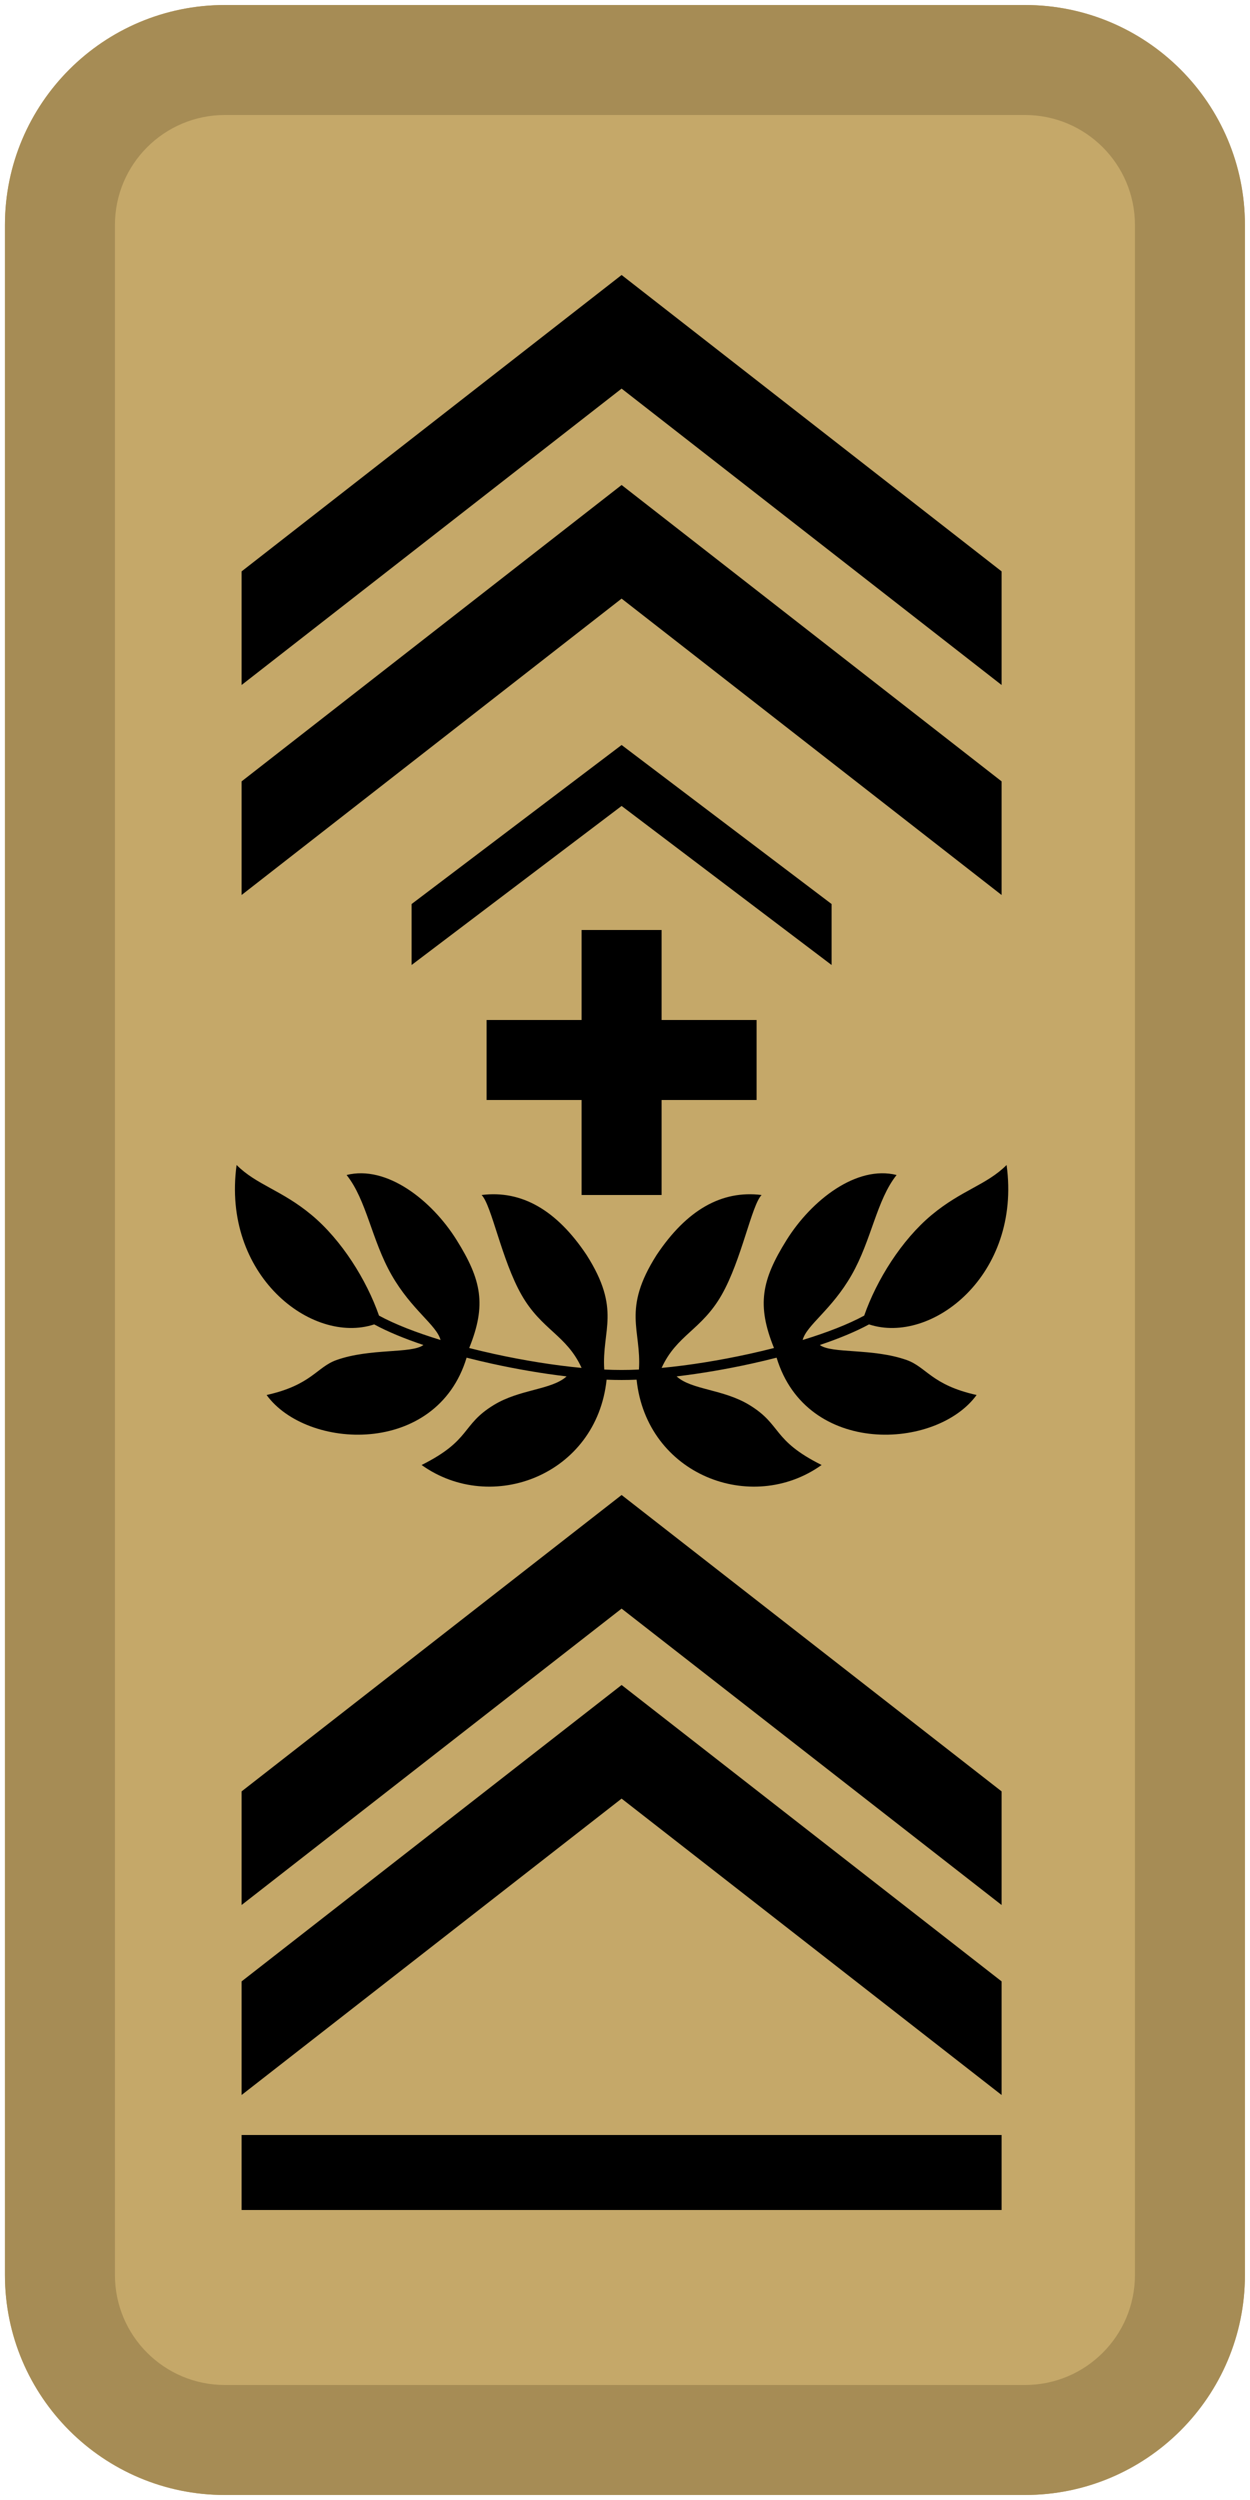 <svg width="125" height="250" viewBox="0 0 125 250" fill="none" xmlns="http://www.w3.org/2000/svg">
<path d="M0.494 22.5C0.494 10.35 10.344 0.5 22.494 0.5H102.494C114.644 0.5 124.494 10.35 124.494 22.5V227.5C124.494 239.65 114.644 249.5 102.494 249.5H22.494C10.344 249.5 0.494 239.65 0.494 227.5V22.5Z" fill="#C5A869"/>
<path fill-rule="evenodd" clip-rule="evenodd" d="M102.494 11.5H22.494C16.419 11.5 11.494 16.425 11.494 22.5V227.5C11.494 233.575 16.419 238.5 22.494 238.5H102.494C108.569 238.5 113.494 233.575 113.494 227.5V22.5C113.494 16.425 108.569 11.5 102.494 11.5ZM22.494 0.5C10.344 0.5 0.494 10.35 0.494 22.5V227.5C0.494 239.65 10.344 249.5 22.494 249.5H102.494C114.644 249.5 124.494 239.65 124.494 227.5V22.5C124.494 10.35 114.644 0.5 102.494 0.5H22.494Z" fill="#A68C55"/>
<path d="M24.16 190.5L62.16 160.861L100.16 190.5V179.139L62.16 149.5L24.16 179.139V190.5Z" fill="black"/>
<path d="M63.66 137.968C64.66 147.5 75.16 151.5 82.16 146.5C77.16 144 78.22 142.5 74.94 140.5C72.316 138.9 69.16 139 67.66 137.639C70.076 137.355 72.65 136.915 75.155 136.363C75.999 136.177 76.837 135.978 77.66 135.767C80.66 145.675 93.66 145 97.66 139.5C93.16 138.5 92.66 136.708 90.66 136C87.269 134.8 83.16 135.387 81.981 134.5C83.874 133.863 85.564 133.167 86.9 132.439C93.16 134.5 102.16 127.5 100.66 116.5C98.66 118.5 96.16 119 93.16 121.5C90.16 124 87.66 128 86.421 131.561C84.831 132.428 82.687 133.259 80.265 134C80.66 132.5 83.16 131 85.16 127.5C87.16 124 87.66 120 89.66 117.5C85.66 116.5 81.16 120 78.66 124C76.16 128 75.66 130.5 77.4 134.802C76.594 135.008 75.771 135.204 74.94 135.387C71.97 136.041 68.915 136.533 66.16 136.792C67.66 133.5 70.16 133 72.16 129.5C74.16 126 75.16 120.5 76.16 119.5C72.16 119 68.66 121 65.66 125.5C62.16 131 64.16 133 63.894 136.956C62.738 137.012 61.582 137.012 60.426 136.956C60.16 133 62.16 131 58.66 125.5C55.66 121 52.16 119 48.16 119.5C49.16 120.5 50.16 126 52.16 129.5C54.16 133 56.66 133.5 58.16 136.792C55.406 136.533 52.35 136.041 49.38 135.387C48.549 135.204 47.726 135.008 46.92 134.802C48.66 130.5 48.16 128 45.66 124C43.16 120 38.66 116.5 34.66 117.5C36.66 120 37.16 124 39.16 127.5C41.16 131 43.66 132.5 44.055 134C41.633 133.259 39.49 132.428 37.9 131.561C36.66 128 34.16 124 31.16 121.5C28.16 119 25.66 118.5 23.66 116.5C22.16 127.5 31.16 134.5 37.421 132.439C38.756 133.167 40.446 133.863 42.34 134.5C41.16 135.387 37.052 134.8 33.66 136C31.66 136.708 31.16 138.5 26.66 139.5C30.66 145 43.66 145.675 46.66 135.767C47.483 135.978 48.321 136.177 49.165 136.363C51.67 136.915 54.244 137.355 56.66 137.639C55.16 139 52.004 138.9 49.38 140.5C46.1 142.5 47.16 144 42.16 146.5C49.16 151.5 59.66 147.5 60.66 137.968C61.696 138.01 62.625 138.01 63.66 137.968Z" fill="black"/>
<path d="M66.16 119.5V110H75.66V102H66.16V93H58.16V102H48.66V110H58.16V119.5H66.16Z" fill="black"/>
<path d="M41.16 96.5L62.16 80.596L83.16 96.5V90.404L62.16 74.5L41.16 90.404V96.5Z" fill="black"/>
<path d="M24.16 209.5L62.16 179.861L100.16 209.5V198.139L62.16 168.5L24.16 198.139V209.5Z" fill="black"/>
<path d="M24.16 89.5L62.16 59.861L100.16 89.5V78.138L62.16 48.5L24.16 78.138V89.5Z" fill="black"/>
<path d="M24.16 68.5L62.16 38.861L100.16 68.5V57.139L62.16 27.5L24.16 57.139V68.5Z" fill="black"/>
<path d="M24.16 213.5H100.16L100.16 221H24.16V213.5Z" fill="black"/>
</svg>
